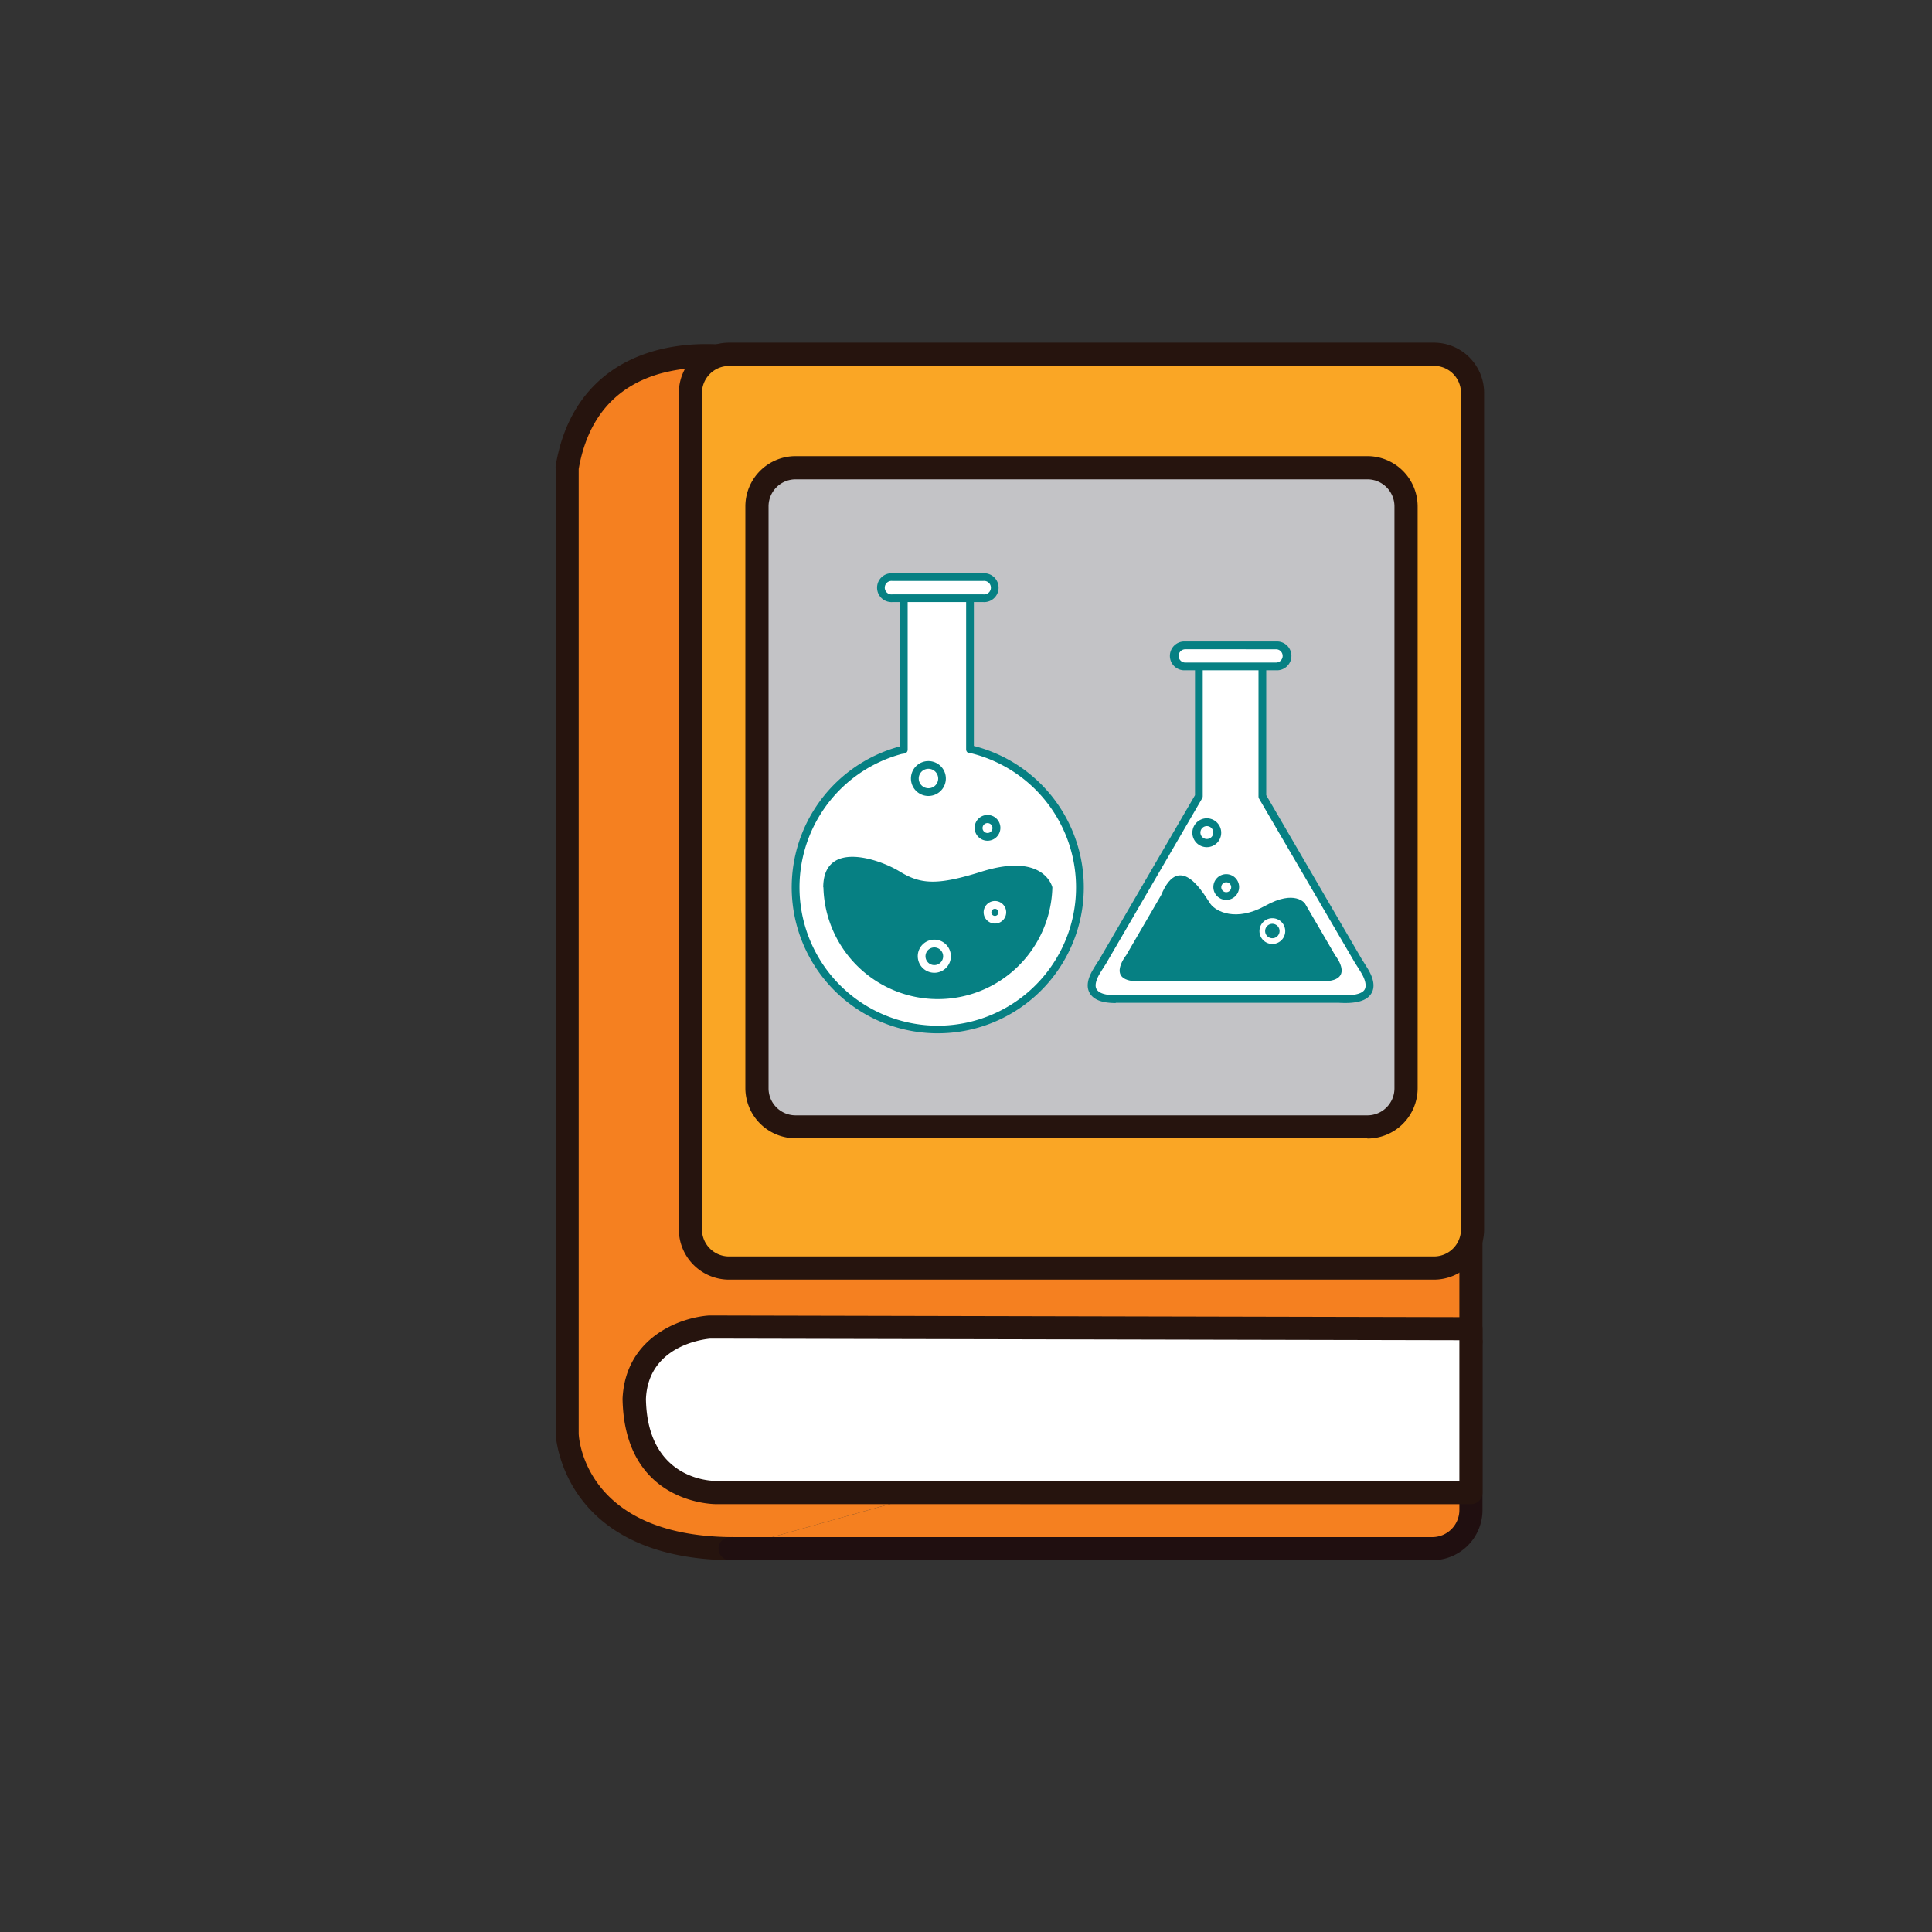 <svg id="science_class" data-name="science class" xmlns="http://www.w3.org/2000/svg" viewBox="0 0 300 300"><rect x="0" y="0" width="300" height="300" fill="#333333" stroke="none"/><defs><style>.cls-1{fill:#f58020;}.cls-2{fill:#26140e;}.cls-3{fill:#200f10;}.cls-4{fill:#fff;}.cls-5{fill:#faa625;}.cls-6{fill:#c3c3c6;}.cls-7{fill:#068083;}</style></defs><title>screen class</title><path class="cls-1" d="M228.41,208.22V187.56L188.09,80.73l-74.58-25.2S91.59,51.75,88.06,72.67V222.59s.5,17.63,25.45,17.88"/><path class="cls-2" d="M113.51,242.27h0c-26.37-.27-27.22-19.44-27.23-19.63v-150a1.53,1.53,0,0,1,0-.3c1.09-6.49,4-11.42,8.54-14.66,8.1-5.75,18.54-4,19-4l.27.07L188.67,79a1.79,1.79,0,0,1,1.1,1.07l40.32,106.83a1.71,1.71,0,0,1,.11.63v20.66a1.8,1.8,0,1,1-3.59,0V187.89L186.71,82.16,113.08,57.29a27.18,27.18,0,0,0-10.59.73c-7,2-11.27,7-12.63,14.8V222.59c0,.59.85,15.86,23.66,16.09a1.8,1.8,0,1,1,0,3.59"/><path class="cls-1" d="M113.51,240.47h108.9a6,6,0,0,0,6-6V208.22"/><path class="cls-3" d="M222.41,242.27H113.51a1.8,1.8,0,1,1,0-3.59h108.9a4.21,4.21,0,0,0,4.2-4.2V208.22a1.8,1.8,0,0,1,3.59,0v26.26a7.79,7.79,0,0,1-7.79,7.79"/><path class="cls-4" d="M110.23,206.06l118.18.25v25.45H111.21s-12.5.25-12.75-14.61c.5-10.33,11.77-11.09,11.77-11.09"/><path class="cls-2" d="M111.17,233.56c-.58,0-14.24-.19-14.5-16.38.45-9.56,9-12.61,13.44-12.91h.13l118.17.26a1.79,1.79,0,0,1,1.79,1.79v25.45a1.8,1.8,0,0,1-1.79,1.8M110.3,207.86c-.84.07-9.64,1-10,9.37.21,12.37,9.82,12.73,10.91,12.73v0H226.61V208.11Z"/><path class="cls-5" d="M228.66,190.91a6,6,0,0,1-6,6H113.2a6,6,0,0,1-6-6V61a6,6,0,0,1,6-6H222.66a6,6,0,0,1,6,6"/><path class="cls-2" d="M222.66,198.7H113.2a7.81,7.81,0,0,1-7.79-7.79V61a7.81,7.81,0,0,1,7.79-7.79H222.66A7.8,7.8,0,0,1,230.45,61V190.91a7.8,7.8,0,0,1-7.79,7.79M113.2,56.83A4.2,4.2,0,0,0,109,61V190.91a4.2,4.2,0,0,0,4.19,4.19H222.66a4.2,4.2,0,0,0,4.2-4.19V61a4.2,4.2,0,0,0-4.2-4.19Z"/><path class="cls-6" d="M218.33,169a6,6,0,0,1-6,6h-88.8a6,6,0,0,1-6-6V78.63a6,6,0,0,1,6-6h88.8a6,6,0,0,1,6,6"/><path class="cls-2" d="M212.33,176.75h-88.8a7.8,7.8,0,0,1-7.79-7.79V78.63a7.8,7.8,0,0,1,7.79-7.8h88.8a7.81,7.81,0,0,1,7.8,7.8V169a7.81,7.81,0,0,1-7.8,7.79M123.53,74.43a4.2,4.2,0,0,0-4.19,4.2V169a4.2,4.2,0,0,0,4.19,4.19h88.8a4.2,4.2,0,0,0,4.2-4.19V78.63a4.2,4.2,0,0,0-4.2-4.2Z"/><path class="cls-4" d="M150.62,92.89v23.44l.36,0a22.08,22.08,0,1,1-11,.09l.41-.06V92.89"/><path class="cls-7" d="M145.62,160.45a22.66,22.66,0,0,1-5.88-44.55v-23a.6.6,0,1,1,1.2,0v23.52a.6.6,0,0,1-.52.59l-.4.06a21.47,21.47,0,1,0,10.81-.1l-.3,0a.61.61,0,0,1-.51-.59V92.89a.6.6,0,0,1,1.2,0v22.94a22.66,22.66,0,0,1-5.6,44.62"/><path class="cls-7" d="M127.86,137.78a17.78,17.78,0,0,0,35.55,0s-1.23-5.49-11-2.43c-6.82,2.14-9.4,2-12.67,0s-11.87-4.94-11.91,2.43"/><path class="cls-4" d="M154.71,128.58a1.37,1.37,0,1,1-1.37-1.37,1.37,1.37,0,0,1,1.37,1.37"/><path class="cls-7" d="M153.34,130.55a2,2,0,1,1,2-2,2,2,0,0,1-2,2m0-2.74a.77.77,0,1,0,.77.77.77.77,0,0,0-.77-.77"/><path class="cls-4" d="M146.28,120.89a2.11,2.11,0,1,1-2.11-2.11,2.11,2.11,0,0,1,2.11,2.11"/><path class="cls-7" d="M144.17,123.6a2.71,2.71,0,1,1,2.7-2.71,2.71,2.71,0,0,1-2.7,2.71m0-4.22a1.51,1.51,0,1,0,1.51,1.51,1.52,1.52,0,0,0-1.51-1.51"/><path class="cls-4" d="M154.49,143.41a1.75,1.75,0,1,1,1.75-1.74,1.75,1.75,0,0,1-1.75,1.74m0-2.29a.55.55,0,1,0,.55.55.55.55,0,0,0-.55-.55"/><path class="cls-4" d="M145.09,151.05a2.57,2.57,0,1,1,2.56-2.56,2.56,2.56,0,0,1-2.56,2.56m0-3.93a1.37,1.37,0,1,0,1.36,1.37,1.37,1.37,0,0,0-1.36-1.37"/><path class="cls-4" d="M154.49,91.25a1.74,1.74,0,0,1-1.82,1.64H138.58a1.65,1.65,0,1,1,0-3.27h14.09a1.73,1.73,0,0,1,1.82,1.63"/><path class="cls-7" d="M152.67,93.49H138.58a2.24,2.24,0,1,1,0-4.47h14.09a2.24,2.24,0,1,1,0,4.47m-14.09-3.28a1.05,1.05,0,1,0,0,2.08h14.09a1.05,1.05,0,1,0,0-2.08Z"/><path class="cls-4" d="M196,103.48v20.16l14.85,25.49s.82,1.29,1.12,1.81c.89,1.54,1.91,4.57-4.12,4.17H174.31c-6.17.41-4.95-2.78-4.06-4.29.27-.45.88-1.38.88-1.38l15-25.8V103.48"/><path class="cls-7" d="M173.25,155.75c-2.07,0-3.39-.49-4-1.48s-.41-2.24.49-3.75c.27-.47.89-1.41.89-1.41l14.93-25.63v-20a.6.6,0,1,1,1.2,0v20.16a.68.68,0,0,1-.08.31l-15,25.79s-.61.94-.88,1.39-1,1.76-.5,2.51,1.86,1,4,.87h33.6c2.18.15,3.6-.16,4-.86s-.08-1.81-.43-2.42-1.1-1.77-1.1-1.77L195.5,124a.68.68,0,0,1-.08-.31V103.48a.6.6,0,1,1,1.2,0v20l14.77,25.35s.82,1.29,1.12,1.8c.85,1.48,1,2.74.41,3.66-.71,1.14-2.38,1.59-5.09,1.42H174.31c-.37,0-.73,0-1.06,0"/><path class="cls-7" d="M180.3,139l-5.44,9.35s-3.59,4.46,2.82,4H204.5c6.42.44,2.83-4,2.83-4l-4.7-8.06s-1.54-2.21-6.14.35-7.69.87-8.52-.26-4.71-8.53-7.67-1.38"/><path class="cls-4" d="M189,129.32a1.63,1.63,0,1,1-1.63-1.64,1.63,1.63,0,0,1,1.63,1.64"/><path class="cls-7" d="M187.4,131.55a2.24,2.24,0,1,1,2.23-2.23,2.24,2.24,0,0,1-2.23,2.23m0-3.27a1,1,0,1,0,1,1,1,1,0,0,0-1-1"/><path class="cls-4" d="M191.78,137.77a1.38,1.38,0,1,1-1.37-1.37,1.38,1.38,0,0,1,1.37,1.37"/><path class="cls-7" d="M190.41,139.74a2,2,0,1,1,2-2,2,2,0,0,1-2,2m0-2.74a.77.77,0,1,0,0,1.54.77.77,0,1,0,0-1.54"/><path class="cls-4" d="M197.57,146.58a2,2,0,1,1,2-2,2,2,0,0,1-2,2m0-3.13a1.12,1.12,0,1,0,1.12,1.12,1.12,1.12,0,0,0-1.12-1.12"/><path class="cls-4" d="M200,101.85a1.73,1.73,0,0,1-1.82,1.63H184.05a1.64,1.64,0,1,1,0-3.26h14.09a1.73,1.73,0,0,1,1.82,1.63"/><path class="cls-7" d="M198.14,104.08H184.05a2.24,2.24,0,1,1,0-4.47h14.09a2.24,2.24,0,1,1,0,4.47m-14.09-3.26a1,1,0,1,0,0,2.06h14.09a1,1,0,1,0,0-2.06Z"/></svg>